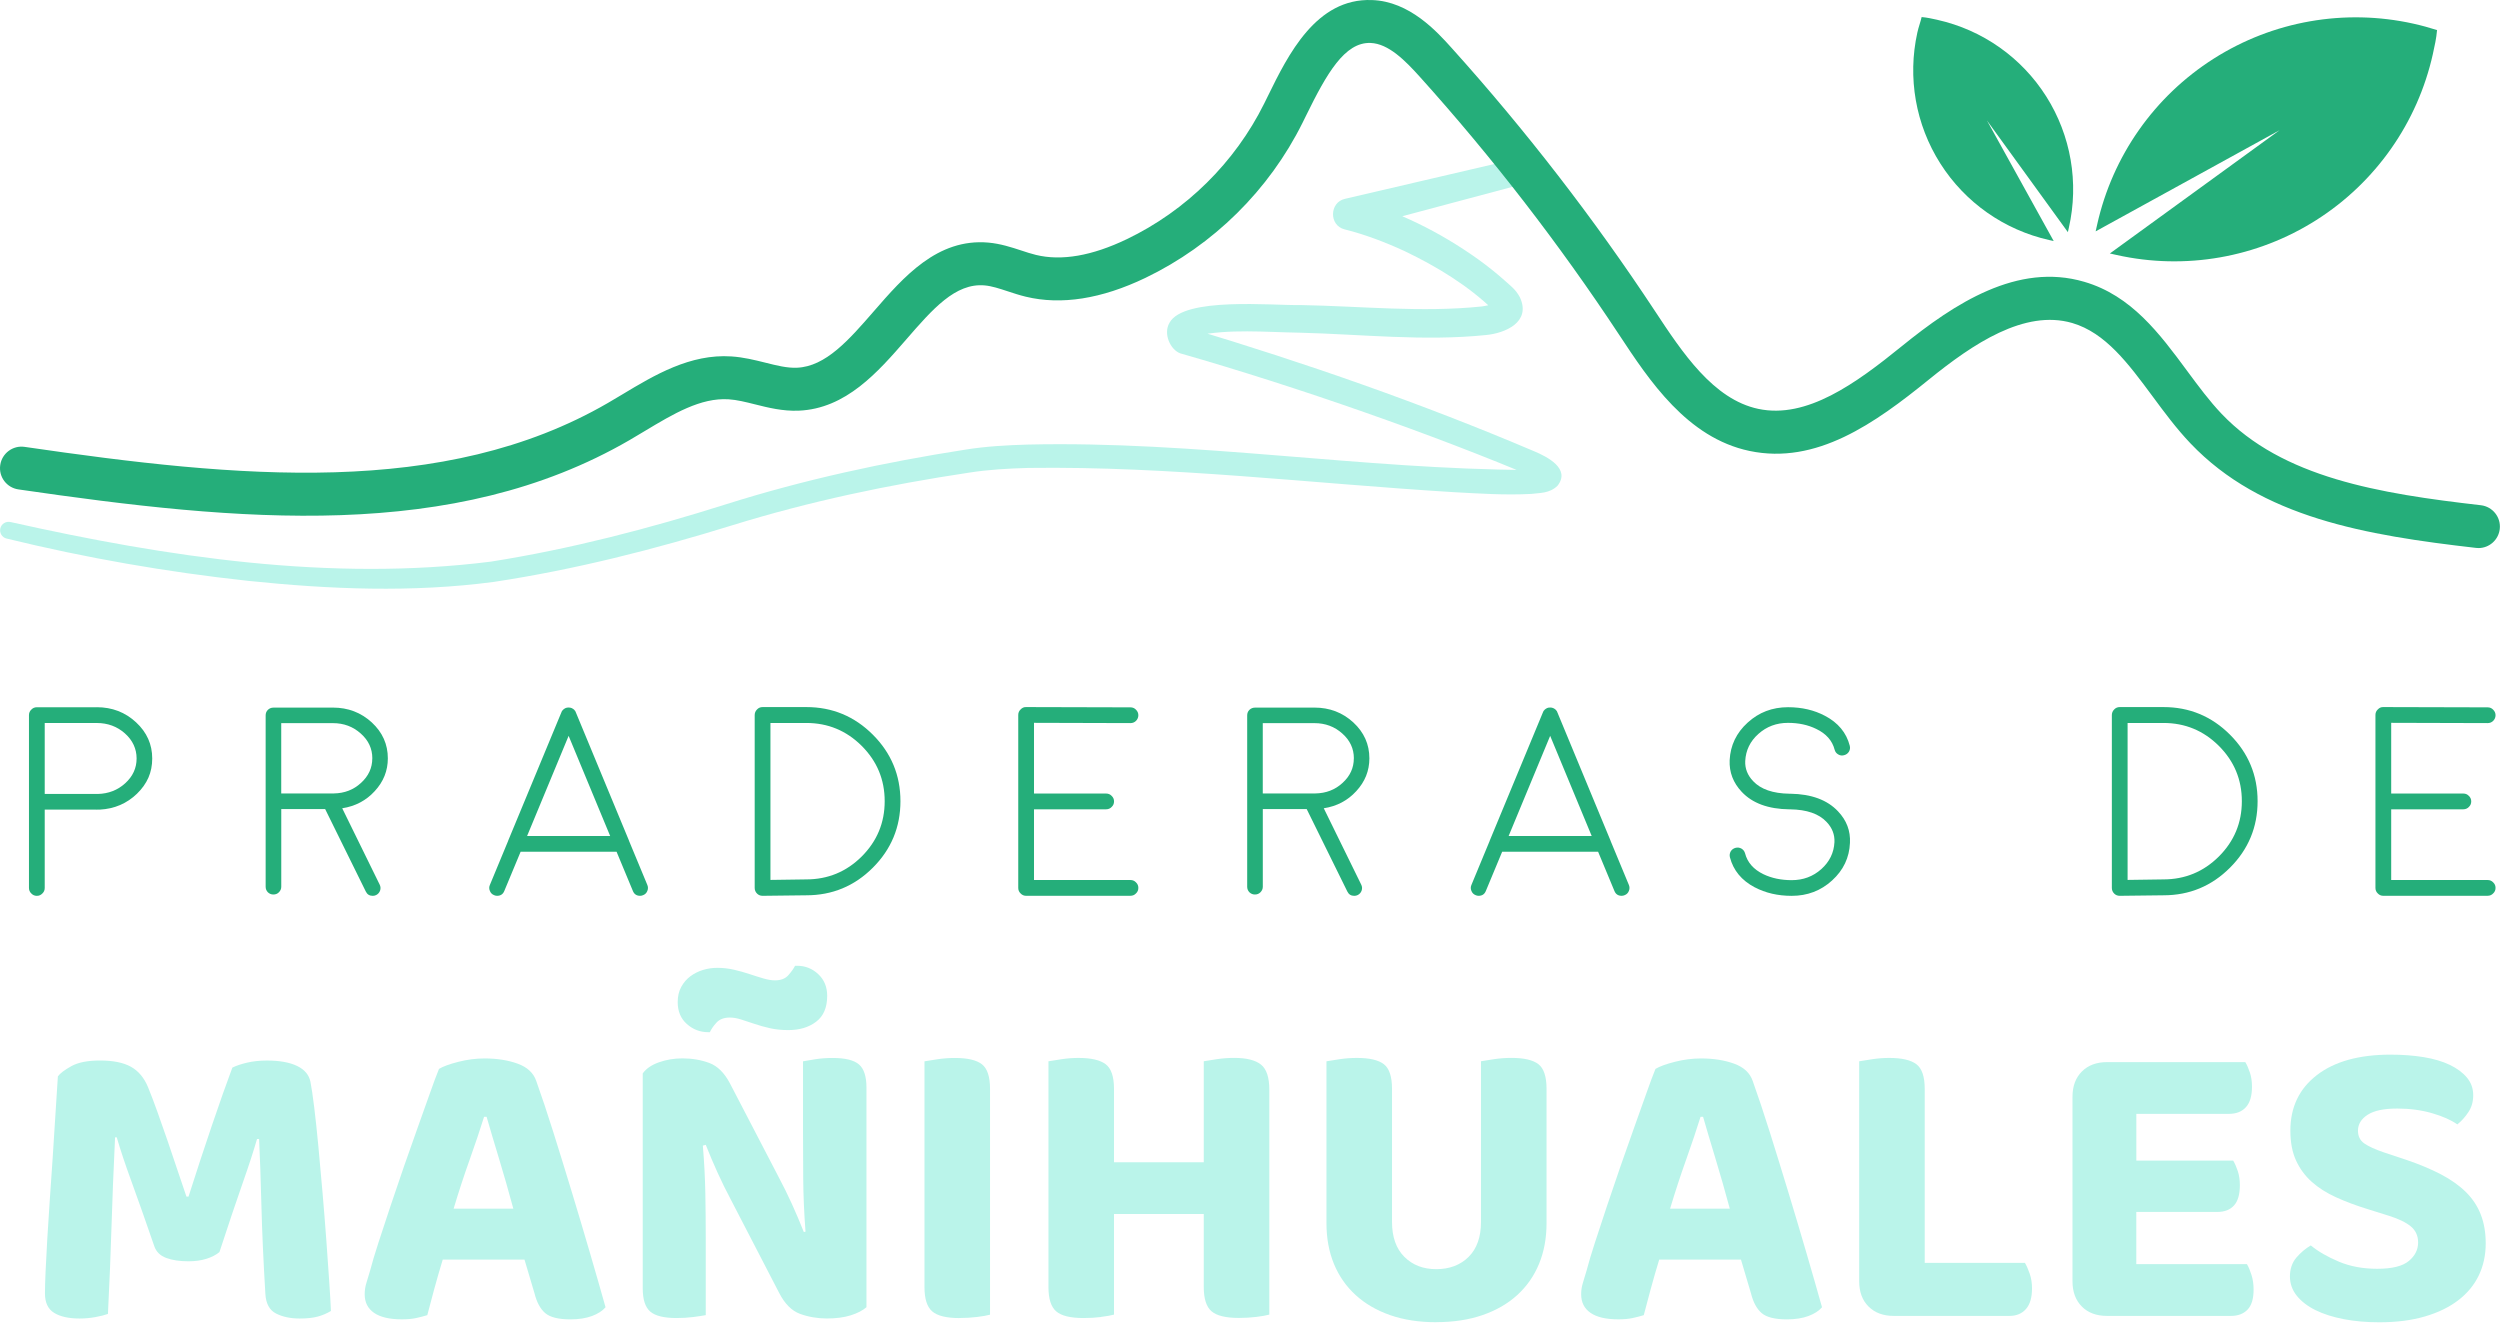 <svg width="730" height="387" viewBox="0 0 730 387" fill="none" xmlns="http://www.w3.org/2000/svg">
<path d="M3.119 152.446C48.809 162.666 96.579 169.896 143.339 163.996C166.609 160.316 189.499 154.366 212.039 147.236C234.769 140.056 258.319 134.956 281.879 131.296C287.959 130.316 294.039 129.996 300.049 129.816C349.029 128.666 397.799 137.036 446.599 137.236C447.909 137.156 449.419 136.956 450.039 136.736C450.129 136.736 450.149 136.576 449.589 137.116C449.099 137.476 448.679 139.036 449.009 139.786C418.419 126.826 379.129 113.066 344.599 103.166C341.739 102.096 339.599 97.456 341.489 94.256C345.629 86.606 371.539 89.256 379.749 89.076C397.539 89.396 415.149 91.316 432.699 89.486C434.109 89.276 435.549 88.956 436.399 88.586C436.809 88.456 436.979 88.146 436.509 88.696C436.189 89.026 435.969 90.386 436.239 90.706C428.809 83.446 419.609 77.866 410.249 73.376C404.689 70.796 398.489 68.426 392.649 66.986C388.009 65.846 388.169 59.066 392.749 58.056L444.639 45.956C446.669 45.486 448.689 46.746 449.169 48.766C449.629 50.756 448.429 52.736 446.469 53.266L394.989 67.006L394.909 58.036C408.199 61.666 420.369 67.706 431.539 75.656C434.289 77.636 436.959 79.756 439.499 82.026C441.179 83.576 442.559 84.466 443.819 86.836C447.169 94.106 439.439 97.296 433.949 97.826C415.819 99.706 397.449 97.586 379.489 97.146C369.389 96.986 358.909 95.966 349.139 98.056C348.569 98.216 348.099 98.446 348.029 98.506C348.339 98.406 348.749 97.166 348.589 96.786C348.439 96.166 348.489 96.556 348.809 96.876L346.959 95.716C381.329 106.036 415.009 117.746 448.039 131.796C451.779 133.366 458.739 136.886 454.779 141.856C452.409 144.156 449.489 143.896 447.089 144.226C439.479 144.626 431.879 144.116 424.399 143.706C382.919 141.176 341.759 136.076 300.259 136.636C294.399 136.806 288.599 137.116 282.949 138.016C259.549 141.526 236.549 146.356 213.909 153.356C191.119 160.416 167.909 166.326 144.199 169.916C120.329 173.086 96.249 172.086 72.419 169.606C48.659 167.026 25.169 162.936 1.919 157.256C0.589 156.936 -0.221 155.596 0.099 154.266C0.429 152.916 1.799 152.106 3.139 152.456L3.119 152.446Z" fill="#BAF4EA"/>
<path d="M28.259 206.506C32.739 206.506 36.559 207.976 39.729 210.916C42.879 213.836 44.449 217.356 44.449 221.476C44.449 225.596 42.969 228.866 39.999 231.766C37.029 234.626 33.429 236.176 29.179 236.406H28.409C28.359 236.436 28.309 236.446 28.259 236.446C28.339 236.446 28.299 236.436 28.139 236.406H13.059V259.286C13.059 259.926 12.829 260.466 12.369 260.896C11.929 261.356 11.399 261.586 10.759 261.586C10.119 261.586 9.579 261.356 9.149 260.896C8.689 260.466 8.459 259.926 8.459 259.286V208.816C8.459 208.176 8.689 207.636 9.149 207.206C9.579 206.746 10.119 206.516 10.759 206.516H28.259V206.506ZM28.569 231.836C31.689 231.756 34.349 230.726 36.549 228.726C38.779 226.706 39.889 224.286 39.889 221.476C39.889 218.666 38.749 216.166 36.469 214.146C34.189 212.126 31.449 211.116 28.259 211.116H13.059V231.836H28.569Z" fill="#25AE7A"/>
<path d="M97.209 206.616C101.639 206.616 105.419 208.066 108.569 210.956C111.689 213.846 113.249 217.346 113.249 221.436C113.249 225.066 111.969 228.266 109.409 231.026C106.899 233.766 103.739 235.426 99.929 236.016L110.869 258.316C111.149 258.876 111.189 259.456 110.989 260.046C110.779 260.636 110.399 261.066 109.839 261.356C109.529 261.506 109.199 261.586 108.839 261.586C107.889 261.586 107.219 261.166 106.809 260.316L94.949 236.256H82.129V258.936C82.129 259.546 81.899 260.086 81.439 260.546C81.009 260.986 80.469 261.196 79.829 261.196C79.189 261.196 78.679 260.976 78.219 260.546C77.779 260.086 77.569 259.546 77.569 258.936V208.886C77.569 208.246 77.789 207.706 78.219 207.276C78.679 206.836 79.219 206.626 79.829 206.626H97.219L97.209 206.616ZM108.719 221.436C108.719 218.596 107.589 216.176 105.339 214.186C103.089 212.166 100.379 211.156 97.199 211.156H82.119V231.686H97.469C100.589 231.636 103.239 230.616 105.409 228.616C107.609 226.616 108.709 224.226 108.709 221.436H108.719Z" fill="#25AE7A"/>
<path d="M144.279 261.386C143.689 261.156 143.279 260.746 143.049 260.156C142.789 259.566 142.789 258.976 143.049 258.396L148.379 245.536V245.496L163.929 207.996C163.979 207.866 164.049 207.726 164.119 207.576L164.279 207.426C164.359 207.326 164.409 207.256 164.429 207.236C164.459 207.206 164.519 207.156 164.619 207.086C164.749 206.986 164.799 206.946 164.769 206.966C165.029 206.786 165.289 206.676 165.579 206.626H165.769C165.919 206.596 166.009 206.586 166.039 206.586C166.069 206.586 166.139 206.596 166.269 206.626C166.419 206.626 166.489 206.626 166.459 206.626C166.769 206.676 167.049 206.796 167.299 206.966L167.459 207.086C167.559 207.186 167.629 207.236 167.649 207.236C167.679 207.266 167.729 207.326 167.799 207.426C167.899 207.556 167.949 207.606 167.949 207.576C168.029 207.726 168.089 207.866 168.139 207.996L183.679 245.496V245.536L189.019 258.396C189.269 258.986 189.269 259.576 189.019 260.156C188.789 260.746 188.379 261.156 187.789 261.386C187.509 261.516 187.209 261.576 186.909 261.576C185.889 261.576 185.179 261.106 184.799 260.156L180.039 248.716H152.019L147.259 260.156C146.879 261.106 146.169 261.576 145.149 261.576C144.839 261.576 144.549 261.516 144.269 261.386H144.279ZM178.169 244.116L166.039 214.866L153.909 244.116H178.169Z" fill="#25AE7A"/>
<path d="M222.669 261.577C222.029 261.577 221.489 261.357 221.059 260.927C220.599 260.467 220.369 259.917 220.369 259.277V208.807C220.369 208.167 220.599 207.617 221.059 207.157C221.489 206.697 222.029 206.467 222.669 206.467H235.449C243.019 206.467 249.499 209.157 254.869 214.527C260.239 219.897 262.929 226.377 262.929 233.947C262.929 241.517 260.239 247.997 254.869 253.367C249.499 258.737 243.019 261.427 235.449 261.427L222.709 261.577H222.669ZM224.969 256.937L235.409 256.787C241.729 256.787 247.129 254.557 251.609 250.107C256.089 245.627 258.329 240.247 258.329 233.947C258.329 227.647 256.089 222.267 251.609 217.787C247.129 213.337 241.749 211.107 235.449 211.107H224.969V256.937Z" fill="#25AE7A"/>
<path d="M299.629 261.576C298.989 261.576 298.449 261.346 298.019 260.886C297.559 260.456 297.329 259.916 297.329 259.276V208.766C297.329 208.126 297.559 207.586 298.019 207.156C298.479 206.666 299.019 206.436 299.629 206.466L330.099 206.546C330.739 206.546 331.279 206.776 331.709 207.236C332.169 207.696 332.399 208.236 332.399 208.846C332.399 209.456 332.169 210.036 331.709 210.496C331.279 210.926 330.739 211.146 330.099 211.146L301.929 211.066V231.716H322.999C323.639 231.716 324.179 231.946 324.609 232.406C325.069 232.836 325.299 233.376 325.299 234.016C325.299 234.656 325.069 235.196 324.609 235.626C324.169 236.086 323.639 236.316 322.999 236.316H301.929V256.966H330.099C330.739 256.966 331.279 257.196 331.709 257.656C332.169 258.096 332.399 258.626 332.399 259.266C332.399 259.906 332.169 260.446 331.709 260.876C331.279 261.336 330.739 261.566 330.099 261.566H299.629V261.576Z" fill="#25AE7A"/>
<path d="M383.819 206.616C388.249 206.616 392.029 208.066 395.179 210.956C398.299 213.846 399.859 217.346 399.859 221.436C399.859 225.066 398.579 228.266 396.019 231.026C393.509 233.766 390.349 235.426 386.539 236.016L397.479 258.316C397.759 258.876 397.799 259.456 397.599 260.046C397.389 260.636 397.009 261.066 396.449 261.356C396.139 261.506 395.809 261.586 395.449 261.586C394.499 261.586 393.829 261.166 393.419 260.316L381.559 236.256H368.739V258.936C368.739 259.546 368.509 260.086 368.049 260.546C367.619 260.986 367.079 261.196 366.439 261.196C365.799 261.196 365.289 260.976 364.829 260.546C364.389 260.086 364.179 259.546 364.179 258.936V208.886C364.179 208.246 364.399 207.706 364.829 207.276C365.289 206.836 365.829 206.626 366.439 206.626H383.829L383.819 206.616ZM395.329 221.436C395.329 218.596 394.199 216.176 391.949 214.186C389.699 212.166 386.989 211.156 383.809 211.156H368.729V231.686H384.079C387.199 231.636 389.849 230.616 392.019 228.616C394.219 226.616 395.319 224.226 395.319 221.436H395.329Z" fill="#25AE7A"/>
<path d="M430.889 261.386C430.299 261.156 429.889 260.746 429.659 260.156C429.399 259.566 429.399 258.976 429.659 258.396L434.989 245.536V245.496L450.539 207.996C450.589 207.866 450.659 207.726 450.729 207.576L450.889 207.426C450.969 207.326 451.019 207.256 451.039 207.236C451.069 207.206 451.129 207.156 451.229 207.086C451.359 206.986 451.409 206.946 451.379 206.966C451.639 206.786 451.899 206.676 452.189 206.626H452.379C452.529 206.596 452.619 206.586 452.649 206.586C452.679 206.586 452.749 206.596 452.879 206.626C453.029 206.626 453.099 206.626 453.069 206.626C453.379 206.676 453.659 206.796 453.909 206.966L454.069 207.086C454.169 207.186 454.239 207.236 454.259 207.236C454.289 207.266 454.339 207.326 454.409 207.426C454.509 207.556 454.559 207.606 454.559 207.576C454.639 207.726 454.699 207.866 454.749 207.996L470.289 245.496V245.536L475.629 258.396C475.879 258.986 475.879 259.576 475.629 260.156C475.399 260.746 474.989 261.156 474.399 261.386C474.119 261.516 473.819 261.576 473.519 261.576C472.499 261.576 471.789 261.106 471.409 260.156L466.649 248.716H438.629L433.869 260.156C433.489 261.106 432.779 261.576 431.759 261.576C431.449 261.576 431.159 261.516 430.879 261.386H430.889ZM464.779 244.116L452.649 214.866L440.519 244.116H464.779Z" fill="#25AE7A"/>
<path d="M522.479 236.326C516.339 236.246 511.709 234.546 508.589 231.226C506.079 228.566 504.909 225.476 505.059 221.976C505.269 217.656 507.019 213.996 510.319 210.996C513.599 208.006 517.519 206.506 522.099 206.506C526.139 206.506 529.749 207.346 532.919 209.036C536.729 211.036 539.139 213.936 540.129 217.746C540.289 218.356 540.209 218.936 539.899 219.476C539.569 220.016 539.089 220.356 538.479 220.516C537.869 220.696 537.289 220.616 536.749 220.286C536.209 219.976 535.869 219.516 535.709 218.906C535.019 216.246 533.229 214.226 530.339 212.846C527.939 211.666 525.179 211.076 522.089 211.076C518.739 211.076 515.859 212.146 513.449 214.306C511.039 216.456 509.769 219.086 509.609 222.216C509.509 224.416 510.279 226.376 511.909 228.086C514.139 230.466 517.679 231.696 522.539 231.766C523.179 231.796 523.719 232.026 524.149 232.456C524.579 232.916 524.799 233.466 524.799 234.106C524.769 234.716 524.539 235.246 524.109 235.676C523.649 236.116 523.109 236.326 522.499 236.326H522.459H522.479ZM512.349 259.086C508.539 257.066 506.129 254.146 505.139 250.336C504.989 249.746 505.059 249.176 505.369 248.606C505.699 248.066 506.179 247.726 506.789 247.566C507.379 247.416 507.949 247.486 508.519 247.796C509.059 248.126 509.399 248.586 509.559 249.176C510.249 251.836 512.039 253.876 514.929 255.276C517.329 256.426 520.089 257.006 523.179 257.006C526.529 257.006 529.409 255.936 531.819 253.786C534.219 251.636 535.499 249.016 535.659 245.916C535.759 243.686 534.989 241.716 533.359 240.006C531.129 237.626 527.589 236.396 522.729 236.326C522.089 236.326 521.549 236.096 521.119 235.636C520.689 235.176 520.469 234.636 520.469 234.026C520.499 233.386 520.739 232.846 521.199 232.416C521.629 231.976 522.169 231.766 522.809 231.766C528.949 231.866 533.579 233.586 536.699 236.906C539.209 239.546 540.369 242.616 540.189 246.116C540.009 250.436 538.269 254.096 534.969 257.096C531.689 260.086 527.769 261.586 523.189 261.586C519.149 261.586 515.539 260.756 512.369 259.086H512.349Z" fill="#25AE7A"/>
<path d="M618.959 261.577C618.319 261.577 617.779 261.357 617.349 260.927C616.889 260.467 616.659 259.917 616.659 259.277V208.807C616.659 208.167 616.889 207.617 617.349 207.157C617.779 206.697 618.319 206.467 618.959 206.467H631.739C639.309 206.467 645.789 209.157 651.159 214.527C656.529 219.897 659.219 226.377 659.219 233.947C659.219 241.517 656.529 247.997 651.159 253.367C645.789 258.737 639.309 261.427 631.739 261.427L618.999 261.577H618.959ZM621.259 256.937L631.699 256.787C638.019 256.787 643.419 254.557 647.899 250.107C652.379 245.627 654.619 240.247 654.619 233.947C654.619 227.647 652.379 222.267 647.899 217.787C643.419 213.337 638.039 211.107 631.739 211.107H621.259V256.937Z" fill="#25AE7A"/>
<path d="M695.929 261.576C695.289 261.576 694.749 261.346 694.319 260.886C693.859 260.456 693.629 259.916 693.629 259.276V208.766C693.629 208.126 693.859 207.586 694.319 207.156C694.779 206.666 695.319 206.436 695.929 206.466L726.399 206.546C727.039 206.546 727.579 206.776 728.009 207.236C728.469 207.696 728.699 208.236 728.699 208.846C728.699 209.456 728.469 210.036 728.009 210.496C727.579 210.926 727.039 211.146 726.399 211.146L698.229 211.066V231.716H719.299C719.939 231.716 720.479 231.946 720.909 232.406C721.369 232.836 721.599 233.376 721.599 234.016C721.599 234.656 721.369 235.196 720.909 235.626C720.469 236.086 719.939 236.316 719.299 236.316H698.229V256.966H726.399C727.039 256.966 727.579 257.196 728.009 257.656C728.469 258.096 728.699 258.626 728.699 259.266C728.699 259.906 728.469 260.446 728.009 260.876C727.579 261.336 727.039 261.566 726.399 261.566H695.929V261.576Z" fill="#25AE7A"/>
<path d="M64.069 365.616C63.089 366.426 61.829 367.076 60.289 367.566C58.749 368.056 56.999 368.296 55.049 368.296C52.449 368.296 50.279 367.976 48.529 367.316C46.779 366.666 45.619 365.526 45.059 363.906C42.459 356.346 40.239 350.076 38.419 345.076C36.589 340.076 35.149 335.756 34.089 332.096H33.599C33.359 337.136 33.149 341.746 32.989 345.936C32.829 350.126 32.689 354.206 32.559 358.186C32.439 362.166 32.289 366.196 32.129 370.256C31.969 374.326 31.769 378.786 31.519 383.666C30.629 383.996 29.429 384.296 27.929 384.576C26.419 384.856 24.859 385.006 23.239 385.006C20.069 385.006 17.589 384.456 15.809 383.356C14.019 382.256 13.129 380.366 13.129 377.686C13.129 376.146 13.189 374.006 13.309 371.286C13.429 368.566 13.589 365.436 13.799 361.896C13.999 358.356 14.249 354.566 14.529 350.496C14.809 346.436 15.099 342.306 15.379 338.126C15.659 333.946 15.929 329.796 16.169 325.696C16.409 321.596 16.659 317.796 16.899 314.296C17.549 313.406 18.869 312.406 20.859 311.306C22.849 310.206 25.629 309.666 29.209 309.666C33.029 309.666 36.039 310.276 38.229 311.496C40.419 312.716 42.089 314.706 43.229 317.466C44.119 319.656 45.059 322.116 46.029 324.846C47.009 327.566 47.979 330.356 48.959 333.196C49.939 336.036 50.889 338.866 51.819 341.666C52.749 344.466 53.629 347.046 54.439 349.406H55.049C57.329 342.256 59.599 335.326 61.879 328.626C64.149 321.926 66.149 316.296 67.849 311.746C68.989 311.176 70.429 310.696 72.179 310.286C73.929 309.876 75.859 309.676 77.969 309.676C81.629 309.676 84.549 310.206 86.749 311.256C88.939 312.316 90.239 313.856 90.649 315.886C90.969 317.516 91.339 319.986 91.749 323.326C92.159 326.656 92.559 330.476 92.969 334.786C93.379 339.096 93.779 343.626 94.189 348.376C94.599 353.126 94.959 357.726 95.289 362.146C95.609 366.576 95.899 370.616 96.139 374.276C96.389 377.936 96.549 380.776 96.629 382.806C95.409 383.536 94.109 384.086 92.729 384.456C91.349 384.826 89.599 385.006 87.489 385.006C84.809 385.006 82.509 384.516 80.599 383.546C78.689 382.566 77.649 380.666 77.489 377.816C76.919 368.386 76.529 359.756 76.329 351.916C76.129 344.076 75.899 337.636 75.659 332.596H75.049C74.069 336.006 72.669 340.316 70.839 345.516C69.009 350.716 66.759 357.426 64.069 365.626V365.616Z" fill="#BAF4EA"/>
<path d="M153.169 367.806H129.279C128.389 370.736 127.549 373.616 126.779 376.466C126.009 379.306 125.339 381.826 124.769 384.026C123.709 384.346 122.619 384.636 121.479 384.876C120.339 385.126 118.959 385.246 117.339 385.246C113.759 385.246 111.059 384.616 109.229 383.356C107.399 382.096 106.489 380.286 106.489 377.936C106.489 376.796 106.649 375.706 106.979 374.646C107.299 373.596 107.669 372.376 108.079 370.986C108.649 368.796 109.459 366.066 110.519 362.816C111.569 359.566 112.729 356.046 113.989 352.276C115.249 348.506 116.569 344.616 117.949 340.636C119.329 336.656 120.669 332.856 121.969 329.236C123.269 325.626 124.449 322.306 125.509 319.306C126.559 316.296 127.459 313.906 128.189 312.116C129.409 311.386 131.299 310.696 133.859 310.046C136.419 309.396 138.959 309.066 141.479 309.066C145.139 309.066 148.369 309.576 151.169 310.596C153.979 311.616 155.779 313.296 156.589 315.656C158.129 319.966 159.799 324.966 161.589 330.646C163.379 336.336 165.179 342.186 167.009 348.196C168.839 354.206 170.599 360.146 172.309 365.996C174.019 371.846 175.519 377.086 176.819 381.716C175.919 382.776 174.599 383.626 172.859 384.276C171.109 384.926 169.019 385.256 166.579 385.256C163.079 385.256 160.629 384.646 159.199 383.426C157.779 382.206 156.739 380.296 156.089 377.696L153.159 367.826L153.169 367.806ZM141.349 326.116C140.209 329.776 138.809 333.936 137.149 338.606C135.479 343.276 133.919 348.056 132.459 352.926H149.889C148.509 347.806 147.109 342.906 145.689 338.236C144.269 333.566 143.069 329.516 142.089 326.106H141.359L141.349 326.116Z" fill="#BAF4EA"/>
<path d="M253.009 381.706C251.869 382.686 250.329 383.476 248.379 384.086C246.429 384.696 244.109 384.996 241.429 384.996C238.749 384.996 236.069 384.546 233.629 383.656C231.189 382.766 229.159 380.726 227.529 377.556L213.389 350.256C212.009 347.656 210.729 345.056 209.549 342.456C208.369 339.856 207.209 337.136 206.079 334.286L205.229 334.526C205.639 339.406 205.879 344.056 205.959 348.486C206.039 352.916 206.079 357.196 206.079 361.346V384.016C205.269 384.176 204.069 384.356 202.489 384.566C200.909 384.766 199.259 384.866 197.549 384.866C193.889 384.866 191.329 384.236 189.869 382.976C188.409 381.716 187.679 379.466 187.679 376.216V313.436C188.659 312.056 190.219 310.976 192.369 310.206C194.519 309.436 196.819 309.046 199.259 309.046C202.099 309.046 204.719 309.496 207.119 310.386C209.519 311.286 211.529 313.276 213.149 316.356L227.409 343.786C228.789 346.386 230.069 348.986 231.249 351.586C232.429 354.186 233.589 356.906 234.719 359.756L235.209 359.636C234.799 354.196 234.579 349.026 234.539 344.156C234.499 339.286 234.479 334.606 234.479 330.136V309.906C235.289 309.746 236.489 309.536 238.079 309.296C239.659 309.046 241.349 308.926 243.139 308.926C246.799 308.926 249.359 309.556 250.819 310.816C252.279 312.076 253.009 314.336 253.009 317.586V381.706ZM209.369 282.606C211.079 282.606 212.719 282.786 214.309 283.156C215.889 283.526 217.419 283.946 218.879 284.436C220.339 284.926 221.699 285.346 222.959 285.716C224.219 286.086 225.339 286.266 226.309 286.266C228.019 286.266 229.319 285.756 230.209 284.746C231.099 283.736 231.749 282.816 232.159 282.006H232.769C235.119 282.006 237.179 282.816 238.919 284.446C240.669 286.076 241.539 288.186 241.539 290.786C241.539 294.196 240.459 296.716 238.309 298.346C236.159 299.976 233.449 300.786 230.199 300.786C228.249 300.786 226.459 300.606 224.829 300.236C223.199 299.866 221.679 299.446 220.259 298.956C218.839 298.466 217.539 298.046 216.359 297.676C215.179 297.306 214.099 297.126 213.129 297.126C211.419 297.126 210.119 297.616 209.229 298.586C208.339 299.566 207.689 300.496 207.279 301.396H206.789C204.429 301.396 202.359 300.606 200.569 299.016C198.779 297.436 197.889 295.296 197.889 292.616C197.889 290.906 198.229 289.426 198.929 288.166C199.619 286.906 200.509 285.876 201.609 285.056C202.709 284.246 203.929 283.636 205.269 283.226C206.609 282.816 207.969 282.616 209.349 282.616L209.369 282.606Z" fill="#BAF4EA"/>
<path d="M280.189 384.876C276.369 384.876 273.709 384.226 272.209 382.926C270.699 381.626 269.949 379.266 269.949 375.856V309.906C270.839 309.746 272.119 309.536 273.789 309.296C275.459 309.046 277.139 308.926 278.849 308.926C282.509 308.926 285.129 309.536 286.709 310.756C288.289 311.976 289.089 314.376 289.089 317.946V383.886C288.199 384.136 286.939 384.356 285.309 384.556C283.679 384.756 281.979 384.856 280.189 384.856V384.876Z" fill="#BAF4EA"/>
<path d="M321.509 384.566C319.879 384.766 318.179 384.866 316.389 384.866C312.569 384.866 309.909 384.216 308.409 382.916C306.899 381.616 306.149 379.256 306.149 375.846V309.896C307.039 309.736 308.319 309.526 309.989 309.286C311.659 309.036 313.299 308.916 314.929 308.916C318.589 308.916 321.229 309.526 322.849 310.746C324.469 311.966 325.289 314.366 325.289 317.936V339.386H351.499V309.886C352.389 309.726 353.669 309.516 355.339 309.276C356.999 309.026 358.689 308.906 360.399 308.906C363.969 308.906 366.569 309.556 368.199 310.856C369.829 312.156 370.639 314.596 370.639 318.166V383.866C369.739 384.116 368.489 384.336 366.859 384.536C365.229 384.736 363.529 384.836 361.739 384.836C357.919 384.836 355.259 384.186 353.759 382.886C352.249 381.586 351.499 379.226 351.499 375.816V354.486H325.289V383.866C324.399 384.116 323.139 384.336 321.509 384.536V384.566Z" fill="#BAF4EA"/>
<path d="M419.389 386.086C414.349 386.086 409.859 385.396 405.919 384.016C401.979 382.636 398.619 380.686 395.859 378.166C393.099 375.646 390.979 372.616 389.519 369.086C388.059 365.546 387.329 361.586 387.329 357.196V309.896C388.219 309.736 389.499 309.526 391.169 309.286C392.839 309.036 394.519 308.916 396.229 308.916C399.889 308.916 402.509 309.526 404.089 310.746C405.669 311.966 406.469 314.366 406.469 317.936V356.816C406.469 361.206 407.669 364.596 410.069 366.996C412.469 369.396 415.569 370.596 419.399 370.596C423.229 370.596 426.449 369.396 428.849 366.996C431.249 364.596 432.449 361.206 432.449 356.816V309.886C433.339 309.726 434.619 309.516 436.289 309.276C437.949 309.026 439.639 308.906 441.349 308.906C445.009 308.906 447.629 309.516 449.209 310.736C450.789 311.956 451.589 314.356 451.589 317.926V357.176C451.589 361.566 450.859 365.526 449.389 369.066C447.929 372.606 445.809 375.626 443.049 378.146C440.289 380.666 436.909 382.616 432.929 383.996C428.949 385.376 424.439 386.066 419.399 386.066L419.389 386.086Z" fill="#BAF4EA"/>
<path d="M508.379 367.806H484.489C483.599 370.736 482.759 373.616 481.989 376.466C481.219 379.306 480.549 381.826 479.979 384.026C478.919 384.346 477.829 384.636 476.689 384.876C475.549 385.126 474.169 385.246 472.549 385.246C468.969 385.246 466.269 384.616 464.439 383.356C462.609 382.096 461.699 380.286 461.699 377.936C461.699 376.796 461.859 375.706 462.189 374.646C462.509 373.596 462.879 372.376 463.289 370.986C463.859 368.796 464.669 366.066 465.729 362.816C466.779 359.566 467.939 356.046 469.199 352.276C470.459 348.496 471.779 344.616 473.159 340.636C474.539 336.656 475.879 332.856 477.179 329.236C478.479 325.626 479.659 322.306 480.719 319.306C481.769 316.296 482.669 313.906 483.399 312.116C484.619 311.386 486.509 310.696 489.069 310.046C491.629 309.396 494.169 309.066 496.689 309.066C500.349 309.066 503.579 309.576 506.379 310.596C509.189 311.616 510.989 313.296 511.799 315.656C513.339 319.966 515.009 324.966 516.799 330.646C518.589 336.336 520.389 342.186 522.219 348.196C524.049 354.206 525.809 360.146 527.519 365.996C529.229 371.846 530.729 377.086 532.029 381.716C531.129 382.776 529.809 383.626 528.069 384.276C526.319 384.926 524.229 385.256 521.789 385.256C518.289 385.256 515.839 384.646 514.409 383.426C512.989 382.206 511.949 380.296 511.299 377.696L508.369 367.826L508.379 367.806ZM496.559 326.116C495.419 329.776 494.019 333.936 492.359 338.606C490.689 343.276 489.129 348.056 487.669 352.926H505.099C503.719 347.806 502.319 342.906 500.899 338.236C499.479 333.566 498.279 329.516 497.299 326.106H496.569L496.559 326.116Z" fill="#BAF4EA"/>
<path d="M545.619 381.516C543.789 379.686 542.879 377.226 542.879 374.136V309.896C543.769 309.736 545.049 309.526 546.719 309.286C548.389 309.036 550.029 308.916 551.659 308.916C555.319 308.916 557.959 309.526 559.579 310.746C561.199 311.966 562.019 314.366 562.019 317.936V368.766H591.279C591.769 369.576 592.229 370.636 592.679 371.936C593.129 373.236 593.349 374.656 593.349 376.206C593.349 378.886 592.759 380.896 591.579 382.236C590.399 383.576 588.799 384.246 586.759 384.246H552.989C549.899 384.246 547.439 383.336 545.619 381.506V381.516Z" fill="#BAF4EA"/>
<path d="M607.909 381.516C606.079 379.686 605.169 377.226 605.169 374.136V320.256C605.169 317.166 606.079 314.706 607.909 312.876C609.739 311.046 612.199 310.136 615.279 310.136H655.629C656.119 310.946 656.559 311.966 656.969 313.186C657.379 314.406 657.579 315.786 657.579 317.326C657.579 320.006 656.989 321.996 655.809 323.296C654.629 324.596 652.989 325.246 650.869 325.246H623.809V338.896H652.089C652.579 339.706 653.019 340.726 653.429 341.946C653.839 343.166 654.039 344.546 654.039 346.086C654.039 348.766 653.469 350.736 652.329 351.996C651.189 353.256 649.569 353.886 647.449 353.886H623.799V369.126H656.099C656.589 369.936 657.029 370.996 657.439 372.296C657.849 373.596 658.049 375.016 658.049 376.566C658.049 379.246 657.459 381.196 656.279 382.416C655.099 383.636 653.489 384.246 651.459 384.246H615.259C612.169 384.246 609.709 383.336 607.889 381.506L607.909 381.516Z" fill="#BAF4EA"/>
<path d="M694.149 370.486C698.449 370.486 701.519 369.736 703.349 368.226C705.179 366.726 706.089 364.916 706.089 362.806C706.089 360.856 705.379 359.286 703.959 358.116C702.539 356.936 700.399 355.906 697.559 355.006L691.339 353.056C687.929 352.006 684.839 350.846 682.079 349.586C679.319 348.326 676.959 346.826 675.009 345.076C673.059 343.326 671.539 341.256 670.439 338.856C669.339 336.456 668.789 333.556 668.789 330.136C668.789 323.306 671.369 317.906 676.529 313.926C681.689 309.946 688.859 307.956 698.039 307.956C701.529 307.956 704.759 308.196 707.729 308.686C710.699 309.176 713.229 309.926 715.349 310.946C717.459 311.966 719.129 313.196 720.349 314.666C721.569 316.126 722.179 317.836 722.179 319.786C722.179 321.736 721.709 323.306 720.779 324.726C719.839 326.146 718.769 327.346 717.549 328.326C715.679 327.026 713.199 325.926 710.109 325.036C707.019 324.146 703.649 323.696 699.989 323.696C696.089 323.696 693.199 324.306 691.329 325.526C689.459 326.746 688.529 328.286 688.529 330.156C688.529 331.786 689.139 333.016 690.359 333.876C691.579 334.726 693.489 335.606 696.089 336.496L702.669 338.686C706.489 339.986 709.839 341.386 712.729 342.896C715.609 344.406 718.029 346.106 719.979 348.016C721.929 349.926 723.389 352.116 724.369 354.596C725.339 357.076 725.829 359.896 725.829 363.066C725.829 366.476 725.159 369.586 723.819 372.396C722.479 375.196 720.489 377.616 717.849 379.646C715.209 381.676 711.959 383.266 708.099 384.396C704.239 385.536 699.789 386.106 694.749 386.106C691.009 386.106 687.559 385.806 684.389 385.196C681.219 384.586 678.479 383.716 676.159 382.576C673.839 381.436 672.019 380.036 670.669 378.366C669.329 376.696 668.659 374.806 668.659 372.696C668.659 370.586 669.289 368.676 670.549 367.206C671.809 365.746 673.209 364.566 674.749 363.666C676.939 365.456 679.689 367.036 682.979 368.416C686.269 369.796 689.989 370.486 694.129 370.486H694.149Z" fill="#BAF4EA"/>
<path d="M723.709 160.026C723.469 160.026 723.229 160.016 722.979 159.986C690.849 156.296 660.299 151.186 639.629 129.476C635.539 125.186 631.959 120.346 628.509 115.676C621.459 106.156 614.809 97.166 605.089 94.316C591.179 90.276 576.129 100.376 563.239 110.826C547.449 123.626 530.399 135.786 510.859 131.676C492.629 127.836 481.609 111.136 472.759 97.706C455.329 71.276 435.759 45.946 414.579 22.416C410.359 17.726 405.429 12.716 400.199 12.546C392.669 12.246 387.389 21.506 381.469 33.566L380.359 35.816C370.579 55.526 354.269 71.616 334.449 81.146C321.629 87.296 309.879 89.136 299.529 86.636C297.749 86.206 295.989 85.636 294.249 85.056C291.849 84.266 289.579 83.516 287.499 83.336C278.959 82.596 272.319 90.256 264.619 99.126C256.379 108.606 247.049 119.356 233.209 119.916C228.579 120.106 224.249 119.026 220.439 118.066C217.729 117.386 215.169 116.746 212.759 116.596C204.609 116.076 196.659 120.826 188.269 125.866C186.769 126.766 185.289 127.656 183.799 128.526C132.389 158.326 70.059 152.326 5.369 142.906C1.939 142.406 -0.441 139.226 0.069 135.796C0.569 132.356 3.769 129.986 7.179 130.486C69.599 139.586 129.599 145.446 177.509 117.666C178.939 116.836 180.369 115.976 181.809 115.116C191.029 109.576 201.519 103.276 213.559 104.076C217.099 104.306 220.339 105.116 223.479 105.896C226.769 106.726 229.869 107.506 232.699 107.376C241.129 107.036 247.939 99.196 255.149 90.896C263.849 80.886 273.699 69.536 288.589 70.836C292.119 71.146 295.349 72.206 298.189 73.136C299.619 73.606 301.049 74.086 302.499 74.436C309.969 76.256 318.889 74.706 329.029 69.836C346.349 61.526 360.589 47.456 369.139 30.246L370.229 28.036C376.119 15.996 384.329 -0.594 400.589 0.016C411.609 0.366 419.609 9.256 423.899 14.026C445.499 38.026 465.459 63.846 483.229 90.796C491.209 102.896 500.259 116.616 513.439 119.396C527.579 122.386 541.889 111.986 555.329 101.086C570.739 88.596 589.119 76.566 608.599 82.286C622.379 86.306 630.619 97.446 638.589 108.226C641.969 112.796 645.159 117.106 648.709 120.836C666.489 139.506 694.659 144.116 724.409 147.526C727.849 147.926 730.319 151.036 729.929 154.476C729.559 157.676 726.849 160.036 723.699 160.036L723.709 160.026Z" fill="#25AE7A"/>
<path d="M711.599 8.776C709.359 8.066 707.039 7.426 704.699 6.906C684.679 2.456 663.699 6.126 646.389 17.136C629.069 28.136 616.839 45.566 612.369 65.586L611.929 67.556L665.629 38.026L616.079 74.016L618.049 74.456C638.069 78.926 659.049 75.256 676.369 64.256C693.689 53.256 705.919 35.826 710.389 15.806C710.909 13.466 711.419 11.176 711.619 8.786L711.599 8.776Z" fill="#25AE7A"/>
<path d="M565.709 5.786C564.179 5.446 562.809 5.136 561.119 4.976C560.779 6.476 560.239 7.816 559.869 9.496C556.949 22.636 559.359 36.396 566.589 47.766C573.809 59.126 585.239 67.156 598.379 70.096L599.679 70.386L580.189 35.176L603.819 67.786L604.109 66.486C607.089 53.346 604.709 39.556 597.509 28.176C590.309 16.786 578.869 8.736 565.719 5.796L565.709 5.786Z" fill="#25AE7A"/>
</svg>
